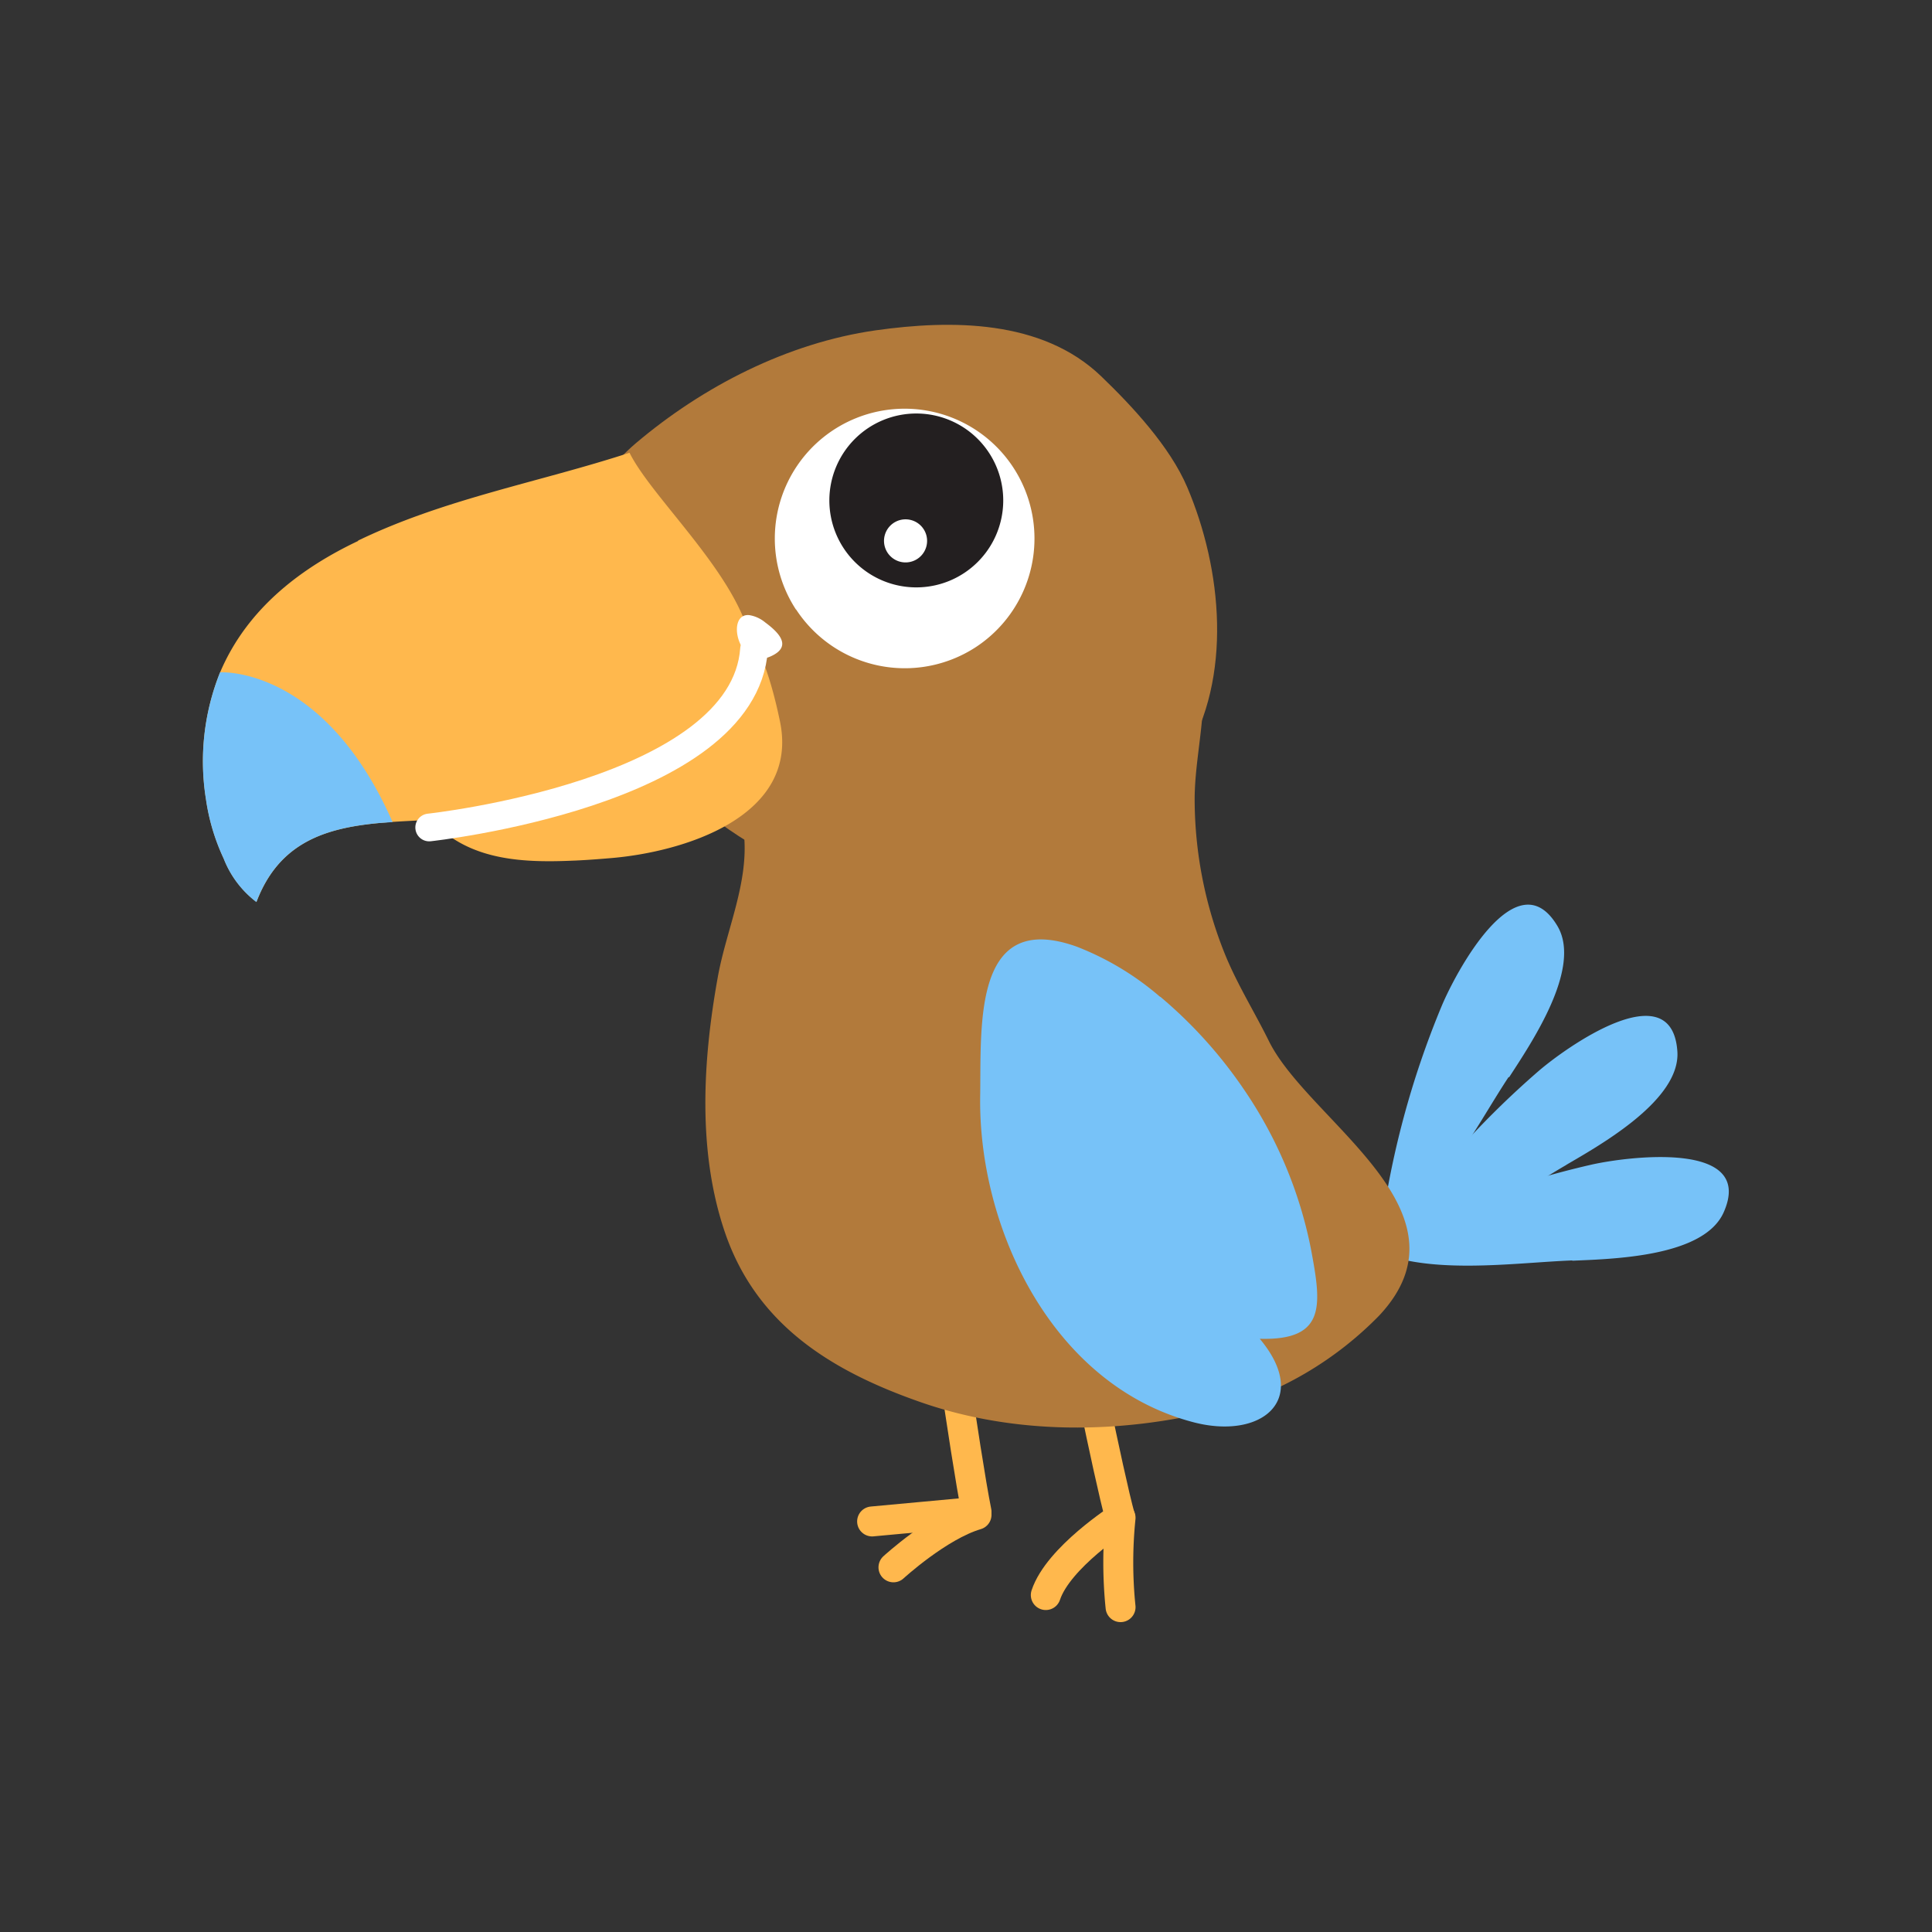 <svg id="Layer_1" data-name="Layer 1" xmlns="http://www.w3.org/2000/svg" width="7.06cm" height="7.06cm" viewBox="0 0 200 200"><rect x="0" y="0" width="200" height="200" fill="#333333" stroke="none"/><defs><style>.cls-1,.cls-7{fill:none;stroke-linecap:round;stroke-linejoin:round;}.cls-1{stroke:#ffb84d;stroke-width:3.1px;}.cls-2{fill:#77c2f8;}.cls-3{fill:#b27a3b;}.cls-4{fill:#fff;}.cls-5{fill:#231f20;}.cls-6{fill:#ffb84d;}.cls-7{stroke:#fff;stroke-width:2.87px;}</style></defs><title>parrot3-3</title><path class="cls-1" d="M97.15,130.7s2.75,19.88,3.94,25.8l-10.81,1"/><path class="cls-1" d="M111.52,136.4s3.17,16.09,4.45,20.72c0,0-6.42,4.11-7.71,8"/><path class="cls-1" d="M116,157.12a45.39,45.39,0,0,0,0,9.25"/><path class="cls-1" d="M92.49,162.25s4.66-4.28,8.6-5.44"/><path class="cls-2" d="M156.16,111.51c-3.31,5-7.59,13.53-13.26,16.33a92.48,92.48,0,0,1,6.33-23.67c1.43-3.44,7.78-15.42,12-8.3,2.57,4.35-2.72,12.11-5,15.64"/><path class="cls-2" d="M162.15,120.59c-5.2,3-12.82,8.73-19.15,8.7a92.52,92.52,0,0,1,16.22-18.37c2.82-2.45,13.84-10.33,14.42-2.09.35,5-7.84,9.62-11.49,11.75"/><path class="cls-2" d="M162.77,130.48c-6,.22-15.43,1.66-21-1.33a92.4,92.4,0,0,1,22.95-8.58c3.63-.83,17.07-2.6,13.71,4.94-2.06,4.61-11.45,4.81-15.67,5"/><path class="cls-3" d="M109.06,60.24c-1.24-.2-2.48-.36-3.71-.46-5.31-.41-11.77,1.11-16.78,2.89-6,2.14-12,3.89-17.06,8.06-1.41,1.16,5.21,13.08,5.49,15.5.57,5.08-1.83,10.05-2.7,14.95-1.53,8.5-2.14,18,.77,26.47,3.28,9.51,11,14.28,20.23,17.5,9.85,3.43,20.69,3.3,30.74.79a36.34,36.34,0,0,0,16.74-9.76c10.14-10.84-7.31-20.07-11.43-28.42-1.48-3-3.28-5.87-4.55-9a43,43,0,0,1-3.13-16c0-5.48,2.1-11.34-.11-16.64-1.77-4.28-5-3.85-9.17-4.8-1.73-.4-3.53-.78-5.33-1.07"/><path class="cls-2" d="M120.1,103.2A29.48,29.48,0,0,0,111.47,98c-10.69-3.84-9.9,7.92-10,15.34-.26,13.67,7.38,30,22,33.87,7.06,1.89,12.27-2.26,6.94-8.62,6.95.2,6.37-3.57,5.3-9.29A44.46,44.46,0,0,0,128.92,113a47.07,47.07,0,0,0-8.82-9.83"/><path class="cls-3" d="M64.23,73.79c2.91,5.46,7,9.32,12.16,12.71,6.32,4.17,15.41,4.91,22.83,4.06,8.48-1,18.74-4.56,23.4-12.25,5-8.18,3.89-19.4.28-27.88-1.78-4.18-5.67-8.37-8.93-11.5-6.11-5.86-15.5-5.84-23.35-4.73C81.5,35.51,72.76,40,65.8,45.9c-8.8,7.5-6.74,18.2-1.57,27.89"/><path class="cls-4" d="M82.41,63.12A13.44,13.44,0,1,1,101,67a13.45,13.45,0,0,1-18.59-3.91"/><path class="cls-5" d="M98.32,43.5a9,9,0,1,1-11.75,4.79A9,9,0,0,1,98.32,43.5"/><path class="cls-4" d="M95.74,55a2.23,2.23,0,1,1-3-1,2.23,2.23,0,0,1,3,1"/><path class="cls-6" d="M59.45,89.09c1.35-.06,2.61-.16,3.68-.25,7.59-.61,19.67-4.28,17.61-14.17-.67-3.23-2.23-9.54-5.09-10.8.46.2-10.75,6.84-11.31,7.46C60.5,75.6,59.19,80.21,52.7,81.75a20.5,20.5,0,0,1-5,.49,11.89,11.89,0,0,1-3.08-.44c-2.71-.68-.37,2.71.5,3.57,3.83,3.77,9.24,3.94,14.27,3.72"/><path class="cls-6" d="M37.07,56C31.3,58.74,25.63,62.9,22.79,69.59a24.74,24.74,0,0,0-1.46,13.16,21.59,21.59,0,0,0,1.83,6.12,10.38,10.38,0,0,0,3.39,4.5c3.13-8.25,10.62-8.11,18.5-8.52a64.93,64.93,0,0,0,18.82-4.17c5-1.86,9.64-4.14,12.8-8.62,5.39-7.66-8.5-19.12-11.5-25.19-9.42,3.07-19.11,4.75-28.1,9.09"/><path class="cls-2" d="M39.27,85.2c-5.58.52-10.38,2-12.73,8.18a10.39,10.39,0,0,1-3.39-4.5,21.76,21.76,0,0,1-1.83-6.12,24.78,24.78,0,0,1,1.46-13.16s10.72-.72,17.86,15.5Z"/><path class="cls-4" d="M77.58,63.68a3.43,3.43,0,0,1,1.63.75c1.35,1,2.91,2.49.54,3.53-3.34,1.46-4.67-4.55-2.17-4.28"/><path class="cls-7" d="M44.43,85.66S77,82.15,78.06,67.19"/></svg>